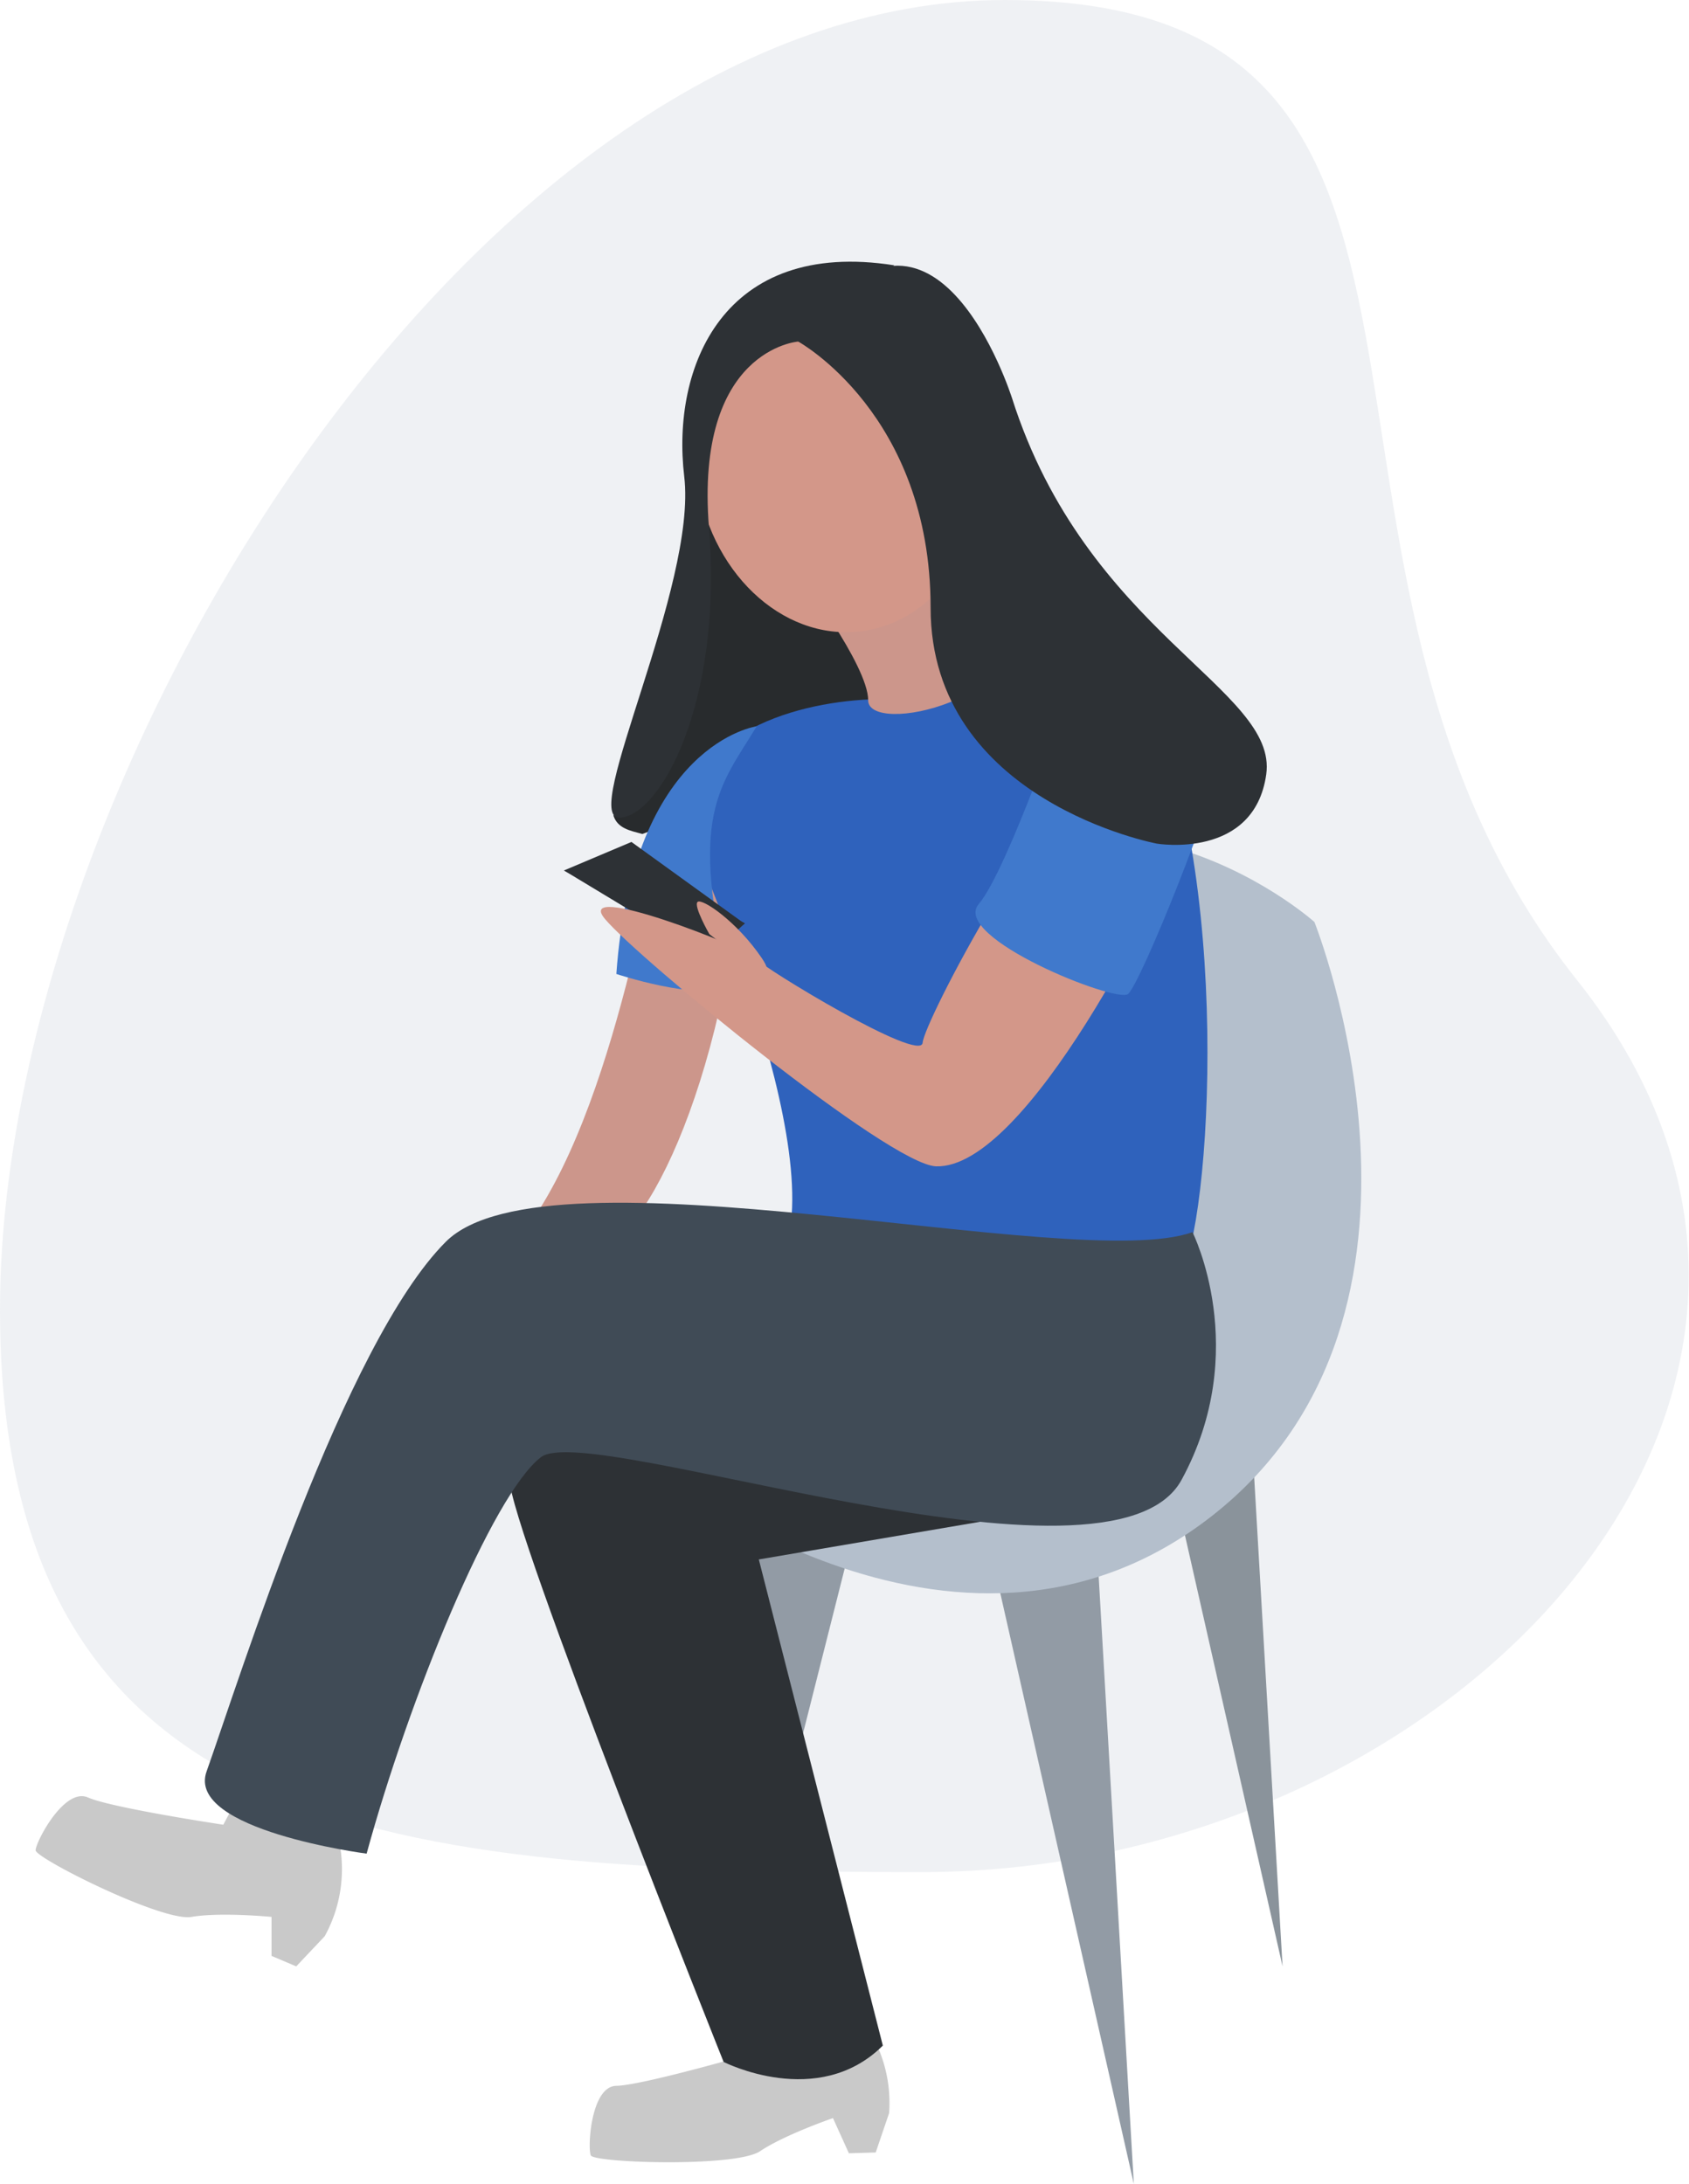 <svg id="on_boarding_two" data-name="on boarding two" xmlns="http://www.w3.org/2000/svg" viewBox="0 0 403.1 521.1">
  <defs>
    <style>
      .cls-1 {
        fill: #e1e4ea;
        opacity: 0.5;
      }

      .cls-2 {
        fill: #282b2d;
      }

      .cls-3 {
        fill: #929ba5;
      }

      .cls-4 {
        fill: #8a939b;
      }

      .cls-5 {
        fill: #b4bfcc;
      }

      .cls-6 {
        fill: #cc968b;
      }

      .cls-7 {
        fill: #2f62bc;
      }

      .cls-8 {
        fill: #4079cc;
      }

      .cls-9 {
        fill: #d39789;
      }

      .cls-10 {
        fill: #2d3135;
      }

      .cls-11 {
        fill: #c9c9c9;
      }

      .cls-12 {
        fill: #404b56;
      }
    </style>
  </defs>
  <title>on-boarding-2</title>
  <path class="cls-1" d="M674.9,489.2C753.6,588,644.8,702,518.6,702s-220.1-7.9-220.1-134.2S412,255.3,538.3,255.3,596,390.1,674.9,489.2Z" transform="translate(-298.5 -255.3)"/>
  <path class="cls-2" d="M471.3,351.8s-11.6,51-11.6,64.3-14.8,33.8-14.8,33.8c1,3.1,4,3.6,6.9,4.4l60-22.5,3.5-29.9-16.2-27.1S479.1,339,471.3,351.8Z" transform="translate(-298.5 -255.3)"/>
  <polygon class="cls-3" points="235.6 366.3 261.5 363.9 270.6 521.1 235.6 366.3"/>
  <polygon class="cls-4" points="274.6 330.1 297.9 327.9 306.1 469.2 274.6 330.1"/>
  <polygon class="cls-3" points="207.7 350.1 181.7 347.9 172.6 489 207.7 350.1"/>
  <path class="cls-5" d="M612.2,475.3s-55-49.5-111.8,3.7c0,0,2.7,98.3-47.9,124.9,0,0,73.8,61.4,135.4,13S612.2,475.3,612.2,475.3Z" transform="translate(-298.5 -255.3)"/>
  <path class="cls-6" d="M476.8,432.8s-13.7,4.9-17.7,11.8-11.9,70.9-34,102.5c0,0,5.4,12.8,18.8,5S477.3,496.2,476.8,432.8Z" transform="translate(-298.5 -255.3)"/>
  <path class="cls-7" d="M509.6,422.1c-17.9,0-45.7,6.5-47.9,29.3,0,0,36.7,80.8,22.7,105.5s89.7,20.2,97,0S592,448.1,566.8,411.7C566.8,411.7,525.9,426.3,509.6,422.1Z" transform="translate(-298.5 -255.3)"/>
  <path class="cls-6" d="M489,392.1s16.7,21.9,16.7,30.3,39.2,0.6,39.2-23.5l-15.7-24.1S489,384.1,489,392.1Z" transform="translate(-298.5 -255.3)"/>
  <path class="cls-8" d="M479.1,428.6s-29.6,4-33.5,59.1c0,0,18.9,6.3,27.4,3.3C462.4,449.8,470.5,442.8,479.1,428.6Z" transform="translate(-298.5 -255.3)"/>
  <ellipse class="cls-9" cx="499.1" cy="364.2" rx="34.4" ry="41.7" transform="translate(-338.3 -193.3) rotate(-6.8)"/>
  <polygon class="cls-10" points="177.8 220.3 168.9 228.4 134.6 207.7 149.3 206.5 177.8 220.3"/>
  <polygon class="cls-10" points="177.7 220.4 168.8 226.4 134.6 207.7 150.7 200.9 177.7 220.4"/>
  <path class="cls-10" d="M489,336.8s-24.7,1.8-21.3,44.4-12.1,69.2-21.4,69.2,18.6-55.3,15.5-81.4,9.3-56.8,50.1-50.4C511.8,318.7,494.2,336.8,489,336.8Z" transform="translate(-298.5 -255.3)"/>
  <path class="cls-9" d="M568.3,427.7s20.7,6.1,14.2,23.6-39.1,83-60.6,82.3c-11.2-.4-71.1-49.6-79-59s33.8,6.9,35.8,9.3,39.6,25.2,40,20.2S546.6,446.2,568.3,427.7Z" transform="translate(-298.5 -255.3)"/>
  <path class="cls-8" d="M553.7,420s-14.8,43.1-21.6,51,32.7,23.7,35.6,21.5,21.3-47.8,22.6-58.1S564.9,407.9,553.7,420Z" transform="translate(-298.5 -255.3)"/>
  <path class="cls-10" d="M489,336.8s31.6,17.3,31.6,63.5,54,56.3,54,56.3,23.2,3.9,26.1-16.5-42.9-33.8-60.7-89.9C540,350.3,520.9,289.3,489,336.8Z" transform="translate(-298.5 -255.3)"/>
  <path class="cls-11" d="M353.7,687.1l-1.9,3.6s-26.6-4-32.3-6.5S307,694.9,307,696.8s30.2,17.1,37.2,15.9,19.1,0,19.1,0V722l5.9,2.5,6.8-7.2a33.2,33.2,0,0,0,3.6-21.8C377.3,683.2,360.7,679,353.7,687.1Z" transform="translate(-298.5 -255.3)"/>
  <path class="cls-11" d="M477.8,741.3l-0.2,4.1s-25.9,7.5-32,7.6-6.9,14.8-6.1,16.6,34.6,2.9,40.4-1,17.4-7.9,17.4-7.9l3.8,8.4,6.4-.2,3.2-9.4a33.2,33.2,0,0,0-5.8-21.3C497.6,727.8,480.7,731,477.8,741.3Z" transform="translate(-298.5 -255.3)"/>
  <path class="cls-10" d="M501.4,555.4s-81.3,41.7-81.3,52.9,51.1,139,51.1,139,22.5,11.5,38-3.9L479.6,627.4l72.3-12.3S526.5,550.1,501.4,555.4Z" transform="translate(-298.5 -255.3)"/>
  <path class="cls-12" d="M583.1,549.3s14.2,28.2-2.6,59.1-141.3-14.3-152.9-5.4-31.5,57.6-41.6,94.6c0,0-43.2-5.6-38.2-19.6,7.8-21.9,32.8-102.1,57.1-126.4S555.1,559.4,583.1,549.3Z" transform="translate(-298.5 -255.3)"/>
  <path class="cls-9" d="M467.8,478.2s-3.9-6.8-2.8-7.7,9.4,4.7,15.3,13.4S467.8,478.2,467.8,478.2Z" transform="translate(-298.5 -255.3)"/>
</svg>
